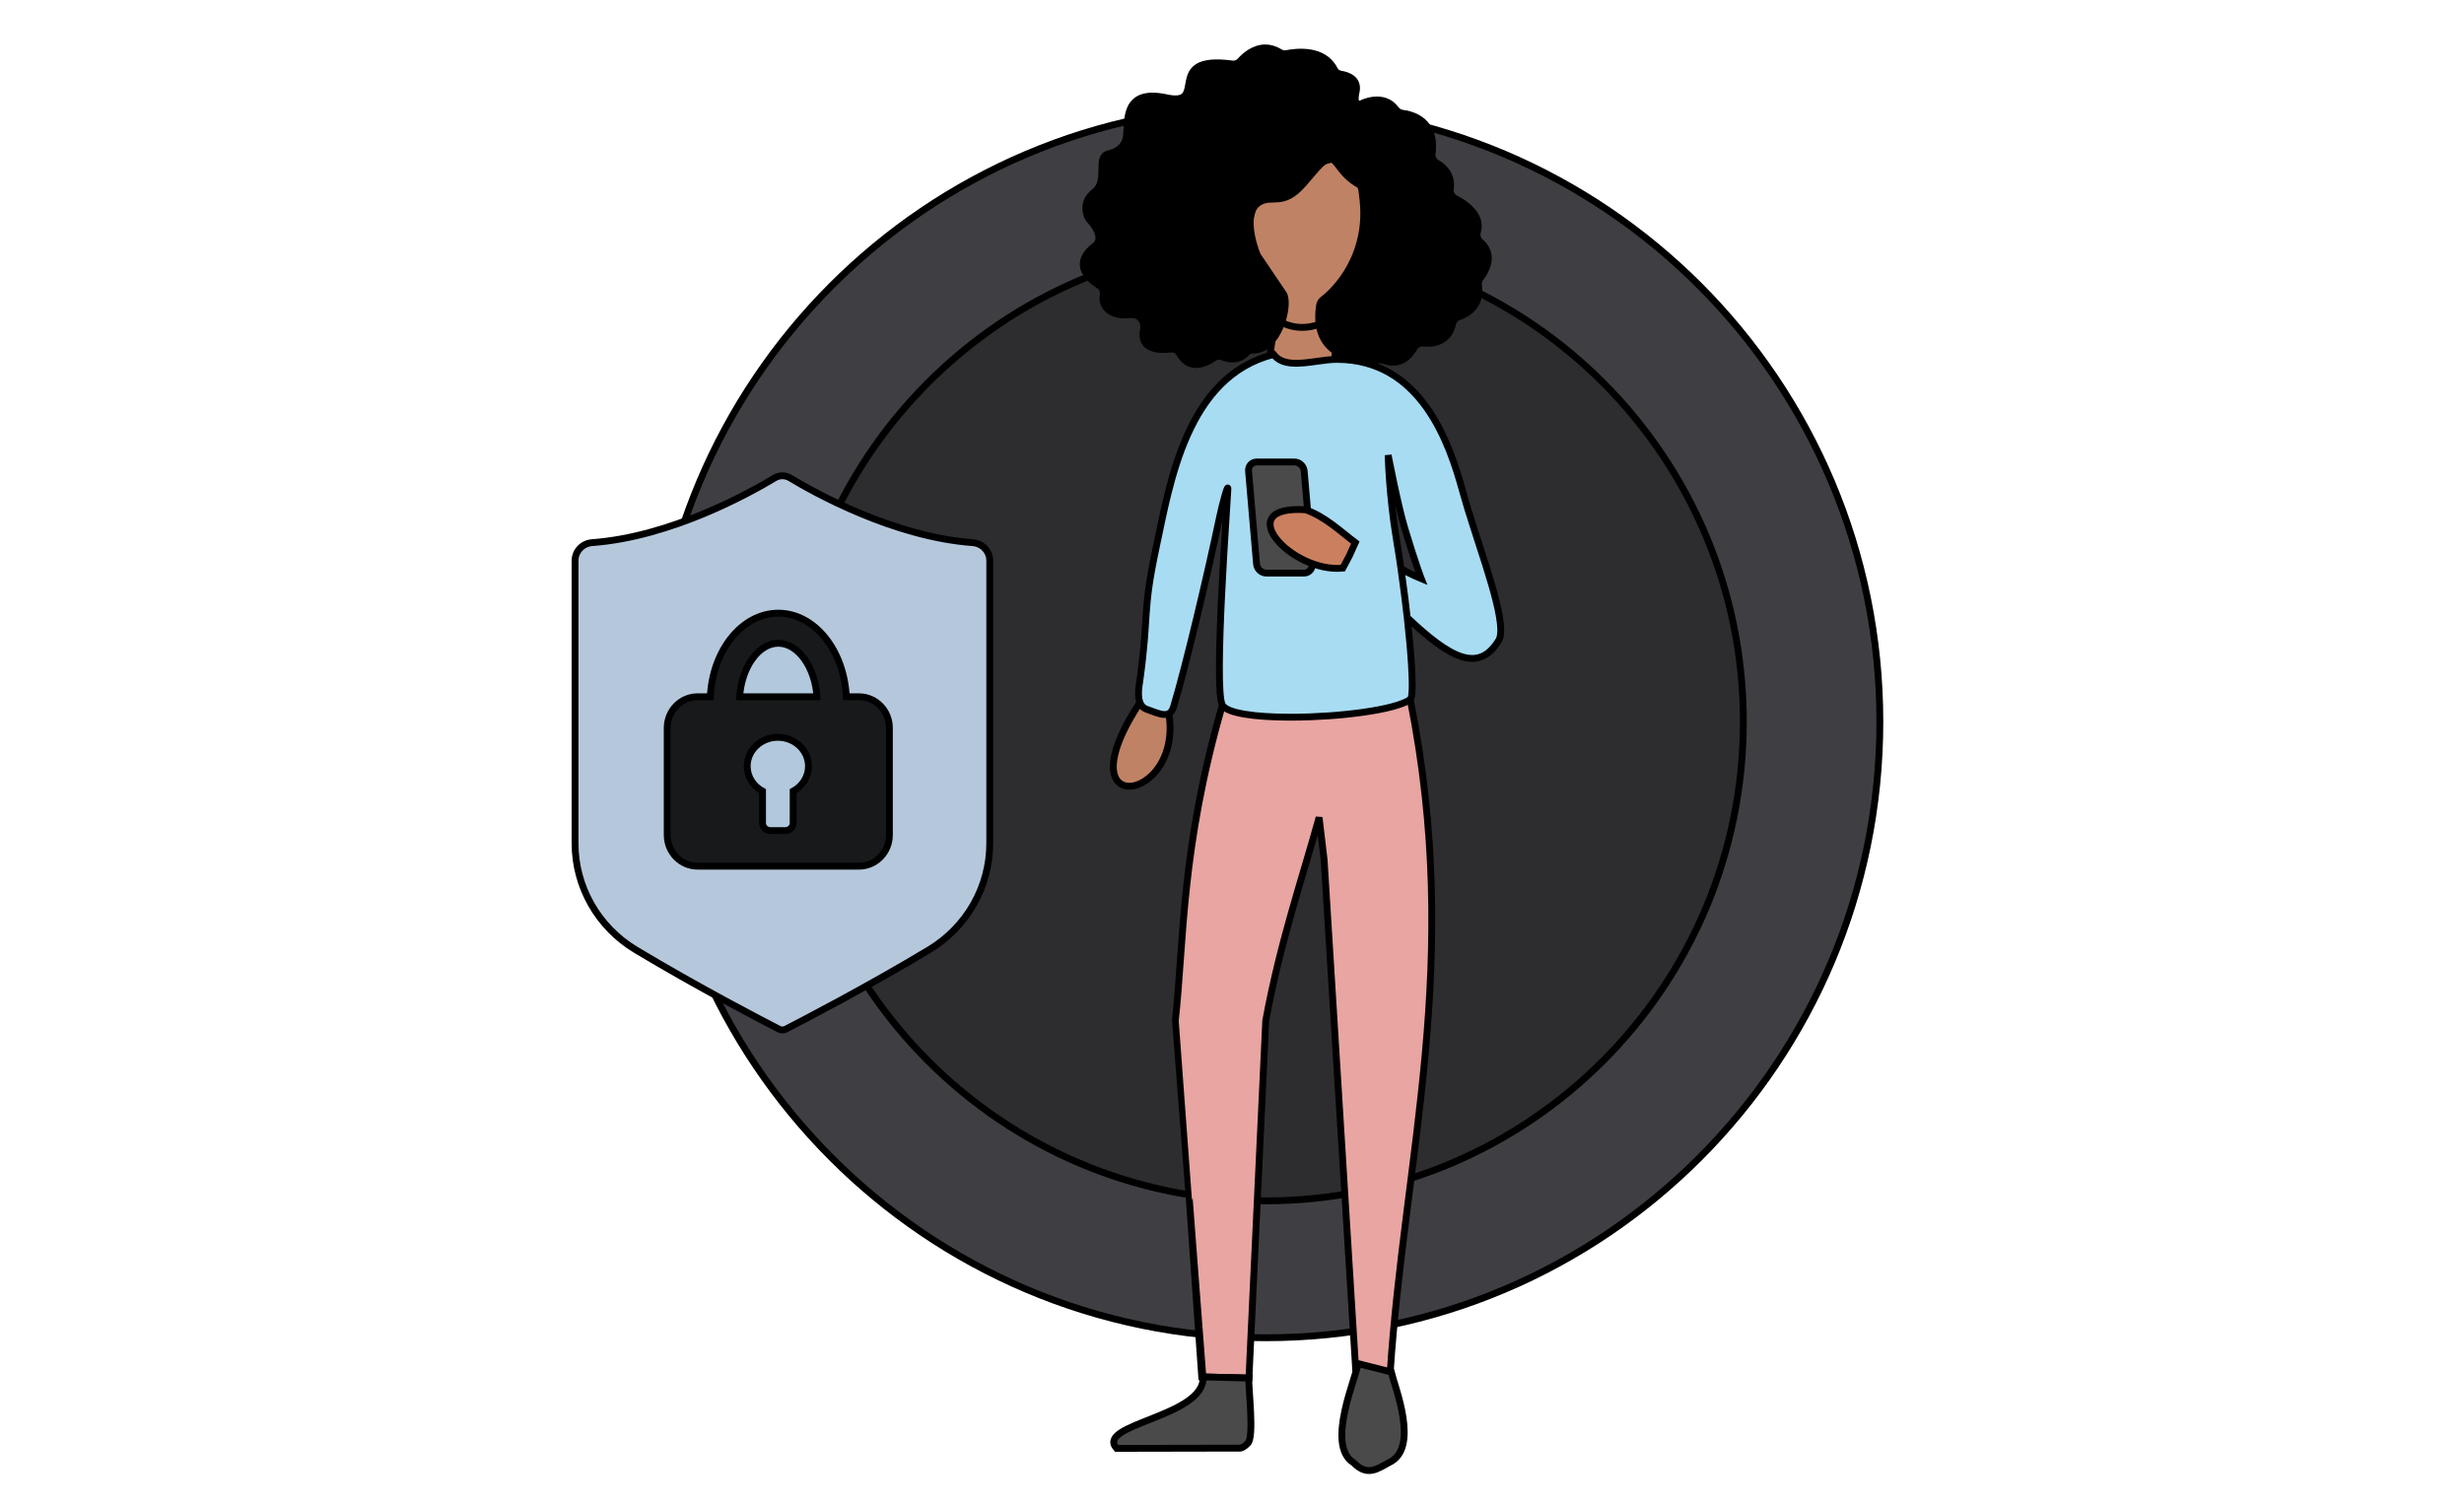 <?xml version="1.0" ?>
<svg xmlns="http://www.w3.org/2000/svg" width="360" height="220" viewBox="0 0 360 220">
  <path d="M95.154,105.45C95.154,155.156 135.336,195.45 184.904,195.45L184.904,195.45C234.473,195.45 274.655,155.156 274.655,105.45L274.655,105.45C274.655,55.745 234.473,15.45 184.904,15.45L184.904,15.45C135.336,15.45 95.154,55.745 95.154,105.45L95.154,105.45Z" fill="#3F3F43" stroke-width="1" stroke="#00000000"/>
  <path d="M115.097,105.45C115.097,144.11 146.351,175.45 184.904,175.45L184.904,175.45C223.456,175.45 254.71,144.11 254.71,105.45L254.71,105.45C254.71,66.791 223.456,35.45 184.904,35.45L184.904,35.45C146.351,35.45 115.097,66.791 115.097,105.45L115.097,105.45Z" fill="#2D2D2F" stroke-width="1" stroke="#00000000"/>
  <path d="M113.183,69.829C109.605,71.988 98.073,78.432 86.503,79.284L86.503,79.284C85.103,79.388 84.017,80.532 84.017,81.915L84.017,81.915L84.017,123.212C84.017,129.557 87.37,135.446 92.868,138.759L92.868,138.759C101.76,144.116 111.512,149.18 113.807,150.359L113.807,150.359C114.123,150.522 114.498,150.522 114.813,150.359L114.813,150.359C117.11,149.18 126.86,144.116 135.752,138.759L135.752,138.759C141.252,135.446 144.605,129.557 144.605,123.212L144.605,123.212L144.605,81.915C144.605,80.532 143.52,79.388 142.118,79.284L142.118,79.284C130.549,78.432 119.016,71.988 115.439,69.829L115.439,69.829C115.093,69.619 114.701,69.515 114.31,69.515L114.31,69.515C113.92,69.515 113.529,69.619 113.183,69.829L113.183,69.829Z" fill="#B5C8DB" stroke-width="1" stroke="#00000000"/>
  <path d="M103.777,101.798L101.929,101.798C99.472,101.798 97.482,103.842 97.482,106.363L97.482,106.363L97.482,121.987C97.482,124.509 99.472,126.553 101.929,126.553L101.929,126.553L125.499,126.553C127.956,126.553 129.946,124.509 129.946,121.987L129.946,121.987L129.946,106.363C129.946,103.842 127.956,101.798 125.499,101.798L125.499,101.798L123.652,101.798C123.326,94.992 118.993,89.585 113.714,89.585L113.714,89.585C108.435,89.585 104.103,94.992 103.777,101.798L103.777,101.798Z" fill="#17191A" stroke-width="1" stroke="#00000000"/>
  <path d="M113.714,93.983C116.608,93.983 119.08,97.484 119.363,101.798L119.363,101.798L108.065,101.798C108.347,97.484 110.819,93.983 113.714,93.983L113.714,93.983Z" fill="#B1C8DD" stroke-width="1" stroke="#00000000"/>
  <path d="M109.171,111.945C109.171,113.506 110.072,114.866 111.409,115.595L111.409,115.595L111.409,120.247C111.409,120.86 111.936,121.355 112.585,121.355L112.585,121.355L114.707,121.355C115.358,121.355 115.884,120.86 115.884,120.247L115.884,120.247L115.884,115.595C117.219,114.866 118.121,113.506 118.121,111.945L118.121,111.945C118.121,109.615 116.118,107.727 113.645,107.727L113.645,107.727C111.175,107.727 109.171,109.615 109.171,111.945L109.171,111.945Z" fill="#B1C8DD" stroke-width="1" stroke="#00000000"/>
  <path d="M186.657,43.702l-1.468,11l9.972,0l-0.387,-11z" fill="#C08265" stroke-width="1" stroke="#00000000"/>
  <path d="M182.236,35.719C182.195,53.333 199.93,51.043 200.444,33.368L200.444,33.368C200.463,25.138 196.601,21.254 192.428,21.253L192.428,21.253C187.671,21.252 182.51,26.302 182.236,35.719L182.236,35.719Z" fill="#C08265" stroke-width="1" stroke="#00000000"/>
  <path d="M178.596,103.017C172.543,123.943 172.993,137.522 171.734,148.973L171.734,148.973C171.717,148.996 175.783,201.163 175.779,201.176L175.779,201.176L182.477,201.34C183.295,183.93 184.115,166.519 184.931,149.108L184.931,149.108C187.072,137.484 190.343,128.09 192.724,119.43L192.724,119.43L193.459,125.619L198.119,200.889L203.099,200.726C205.22,168.547 213.711,140.766 206.043,102.197L206.043,102.197L178.596,103.017Z" fill="#E8A5A1" stroke-width="1" stroke="#00000000"/>
  <path d="M170.626,103.453L168.033,100.505C153.376,120.591 173.709,117.747 170.626,103.453L170.626,103.453Z" fill="#C08265" stroke-width="1" stroke="#00000000"/>
  <path d="M166.54,99.405C166.442,100.115 165.809,103 167.49,103.613C169.453,104.301 170.903,105.125 171.475,103.222C173.346,96.984 176.453,83.798 178.193,75.527C178.569,73.733 179.404,70.603 179.404,71.424C179.404,72.341 177.263,100.666 178.596,103.017C179.286,104.233 183.417,104.767 188.306,104.785L188.827,104.785C195.696,104.76 203.844,103.748 206.043,102.197C206.368,101.967 206.398,99.984 206.217,97.062C206.097,95.121 205.884,92.766 205.603,90.236C205.481,89.007 205.179,86.635 204.695,83.122C204.484,81.657 204.259,80.208 204.024,78.809C202.944,72.352 202.814,66.5 202.814,66.5C202.814,66.5 204.256,73.934 205.236,77.168C206.85,82.502 207.657,84.553 207.657,84.553C207.657,84.553 206.298,84 204.695,83.122C204.852,84.302 205.037,85.629 205.186,86.763C205.348,88.001 205.471,89.042 205.603,90.236C211.855,96.133 215.989,98.409 218.96,93.58C219.159,93.256 219.254,92.779 219.265,92.178L219.265,91.949C219.196,87.733 215.438,78.155 213.712,71.833C211.779,64.762 207.657,52.549 195.357,52.506C194.447,52.504 193.426,52.648 192.393,52.792C189.908,53.138 187.35,53.485 186.076,51.786C173.349,55.011 170.927,70.603 168.91,80.04C166.871,89.579 167.884,89.743 166.54,99.405Z" fill="#A8DCF3" stroke-width="1" stroke="#00000000"/>
  <path d="M197.765,213.706C199.686,215.676 201.089,214.731 202.899,213.706L202.899,213.706C207.495,211.663 203.759,202.582 203.268,200.453L203.268,200.453L198.393,199.222C198.285,200.945 193.613,211.157 197.765,213.706L197.765,213.706Z" fill="#4A4A4A" stroke-width="1" stroke="#00000000"/>
  <path d="M163.14,211.613C168.906,211.601 175.482,211.59 181.248,211.578L181.248,211.578C181.447,211.514 181.873,211.343 182.242,210.92L182.242,210.92C183.361,210.216 182.322,202.432 182.477,201.34L182.477,201.34C180.244,201.286 178.012,201.231 175.779,201.176L175.779,201.176C176.048,207.02 159.937,208.033 163.14,211.613L163.14,211.613Z" fill="#4A4A4A" stroke-width="1" stroke="#00000000"/>
  <path d="M183.613,67.497C182.89,67.497 182.354,68.094 182.419,68.828L182.419,68.828L183.586,82.398C183.649,83.133 184.287,83.729 185.011,83.729L185.011,83.729L190.519,83.729C191.244,83.729 191.778,83.133 191.715,82.398L191.715,82.398L190.548,68.828C190.484,68.094 189.846,67.497 189.123,67.497L189.123,67.497L183.613,67.497Z" fill="#4A4A4A" stroke-width="1" stroke="#00000000"/>
  <path d="M186.488,78.742C188.288,81.056 192.423,83.37 196.185,83.007L196.185,83.007L197.162,81.169L198.014,79.271C195.913,77.71 193.66,75.485 190.734,74.472L190.734,74.472C190.369,74.449 190.026,74.439 189.704,74.439L189.704,74.439C185.162,74.439 184.816,76.591 186.488,78.742L186.488,78.742Z" fill="#CA7F5F" stroke-width="1" stroke="#00000000"/>
  <path d="M181.208,8.912C180.909,9.248 180.465,9.407 180.023,9.348L180.023,9.348C174.92,8.657 174.106,10.235 173.772,11.814L173.772,11.814C173.439,13.391 173.587,14.967 170.418,14.282L170.418,14.282C163.927,12.876 164.888,17.916 164.557,20.025L164.557,20.025C164.228,22.131 161.941,22.461 161.941,22.461L161.941,22.461C159.999,23.018 162.036,26.364 159.874,28.069L159.874,28.069C158.12,29.451 158.666,31.143 158.937,31.735L158.937,31.735C158.994,31.862 159.074,31.978 159.167,32.082L159.167,32.082C161.786,35 159.878,35.992 159.878,35.992L159.878,35.992C158.717,36.915 158.279,37.782 158.263,38.558L158.263,38.558L158.263,38.649C158.293,40.026 159.636,41.112 160.581,41.706L160.581,41.706C161.054,42.003 161.289,42.571 161.187,43.128L161.187,43.128C160.824,45.126 162.757,46.216 164.858,45.983L164.858,45.983C167.26,45.717 167.117,47.928 167.117,47.928L167.117,47.928C166.303,51.159 169.413,51.191 171.036,50.999L171.036,50.999C171.56,50.938 172.081,51.196 172.343,51.662L172.343,51.662C173.003,52.837 173.848,53.243 174.68,53.263L174.68,53.263L174.813,53.263C175.801,53.24 176.751,52.701 177.33,52.296L177.33,52.296C177.687,52.046 178.143,51.983 178.549,52.137L178.549,52.137C180.519,52.889 181.59,52.14 182.074,51.583L182.074,51.583C182.318,51.301 182.68,51.145 183.048,51.152L183.048,51.152C186.764,51.225 188.421,44.692 187.571,43.029L187.571,43.029L183.713,37.318C183.228,36.199 181.461,31.057 183.993,29.535L183.993,29.535C185.892,28.395 187.432,30.269 190.388,26.874L190.388,26.874C193.084,23.779 193.083,23.53 194.413,23.294L194.413,23.294C195.344,23.127 195.755,25.406 198.592,26.988L198.592,26.988C198.989,27.21 199.011,28.189 199.06,28.542L199.06,28.542C200.312,37.293 195.016,42.476 193.321,43.749L193.321,43.749C193.028,43.969 192.838,44.297 192.784,44.663L192.784,44.663C191.547,53.046 199.872,52.737 201.586,52.586L201.586,52.586C201.794,52.569 201.999,52.605 202.194,52.675L202.194,52.675C204.633,53.557 206.005,51.889 206.609,50.808L206.609,50.808C206.871,50.339 207.391,50.082 207.919,50.132L207.919,50.132C211.104,50.432 211.989,48.453 212.234,47.304L212.234,47.304C212.334,46.835 212.665,46.451 213.112,46.296L213.112,46.296C216.205,45.233 216.195,42.79 216.017,41.692L216.017,41.692C215.957,41.324 216.058,40.946 216.278,40.647L216.278,40.647C217.134,39.497 217.446,38.534 217.452,37.742L217.452,37.742L217.452,37.692C217.443,36.579 216.828,35.813 216.28,35.351L216.28,35.351C215.851,34.988 215.711,34.402 215.868,33.858L215.868,33.858C216.572,31.436 214.063,29.748 212.624,29.001L212.624,29.001C212.127,28.743 211.828,28.191 211.903,27.629L211.903,27.629C212.196,25.502 210.86,24.356 209.922,23.824L209.922,23.824C209.438,23.55 209.168,23.002 209.242,22.444L209.242,22.444C209.867,17.643 206.349,16.72 204.883,16.542L204.883,16.542C204.5,16.496 204.163,16.281 203.932,15.965L203.932,15.965C202.155,13.545 199.022,15.092 199.022,15.092L199.022,15.092C199.022,15.092 197.583,15.913 198.131,13.433L198.131,13.433C198.554,11.523 196.853,10.982 195.869,10.829L195.869,10.829C195.463,10.765 195.131,10.498 194.942,10.128L194.942,10.128C193.386,7.067 189.404,7.546 187.971,7.831L187.971,7.831C187.638,7.897 187.295,7.828 187.004,7.65L187.004,7.65C186.243,7.183 185.523,7 184.859,7L184.859,7C183.172,7 181.855,8.188 181.208,8.912L181.208,8.912Z" fill="#000000" stroke-width="1" stroke="#00000000"/>
</svg>

